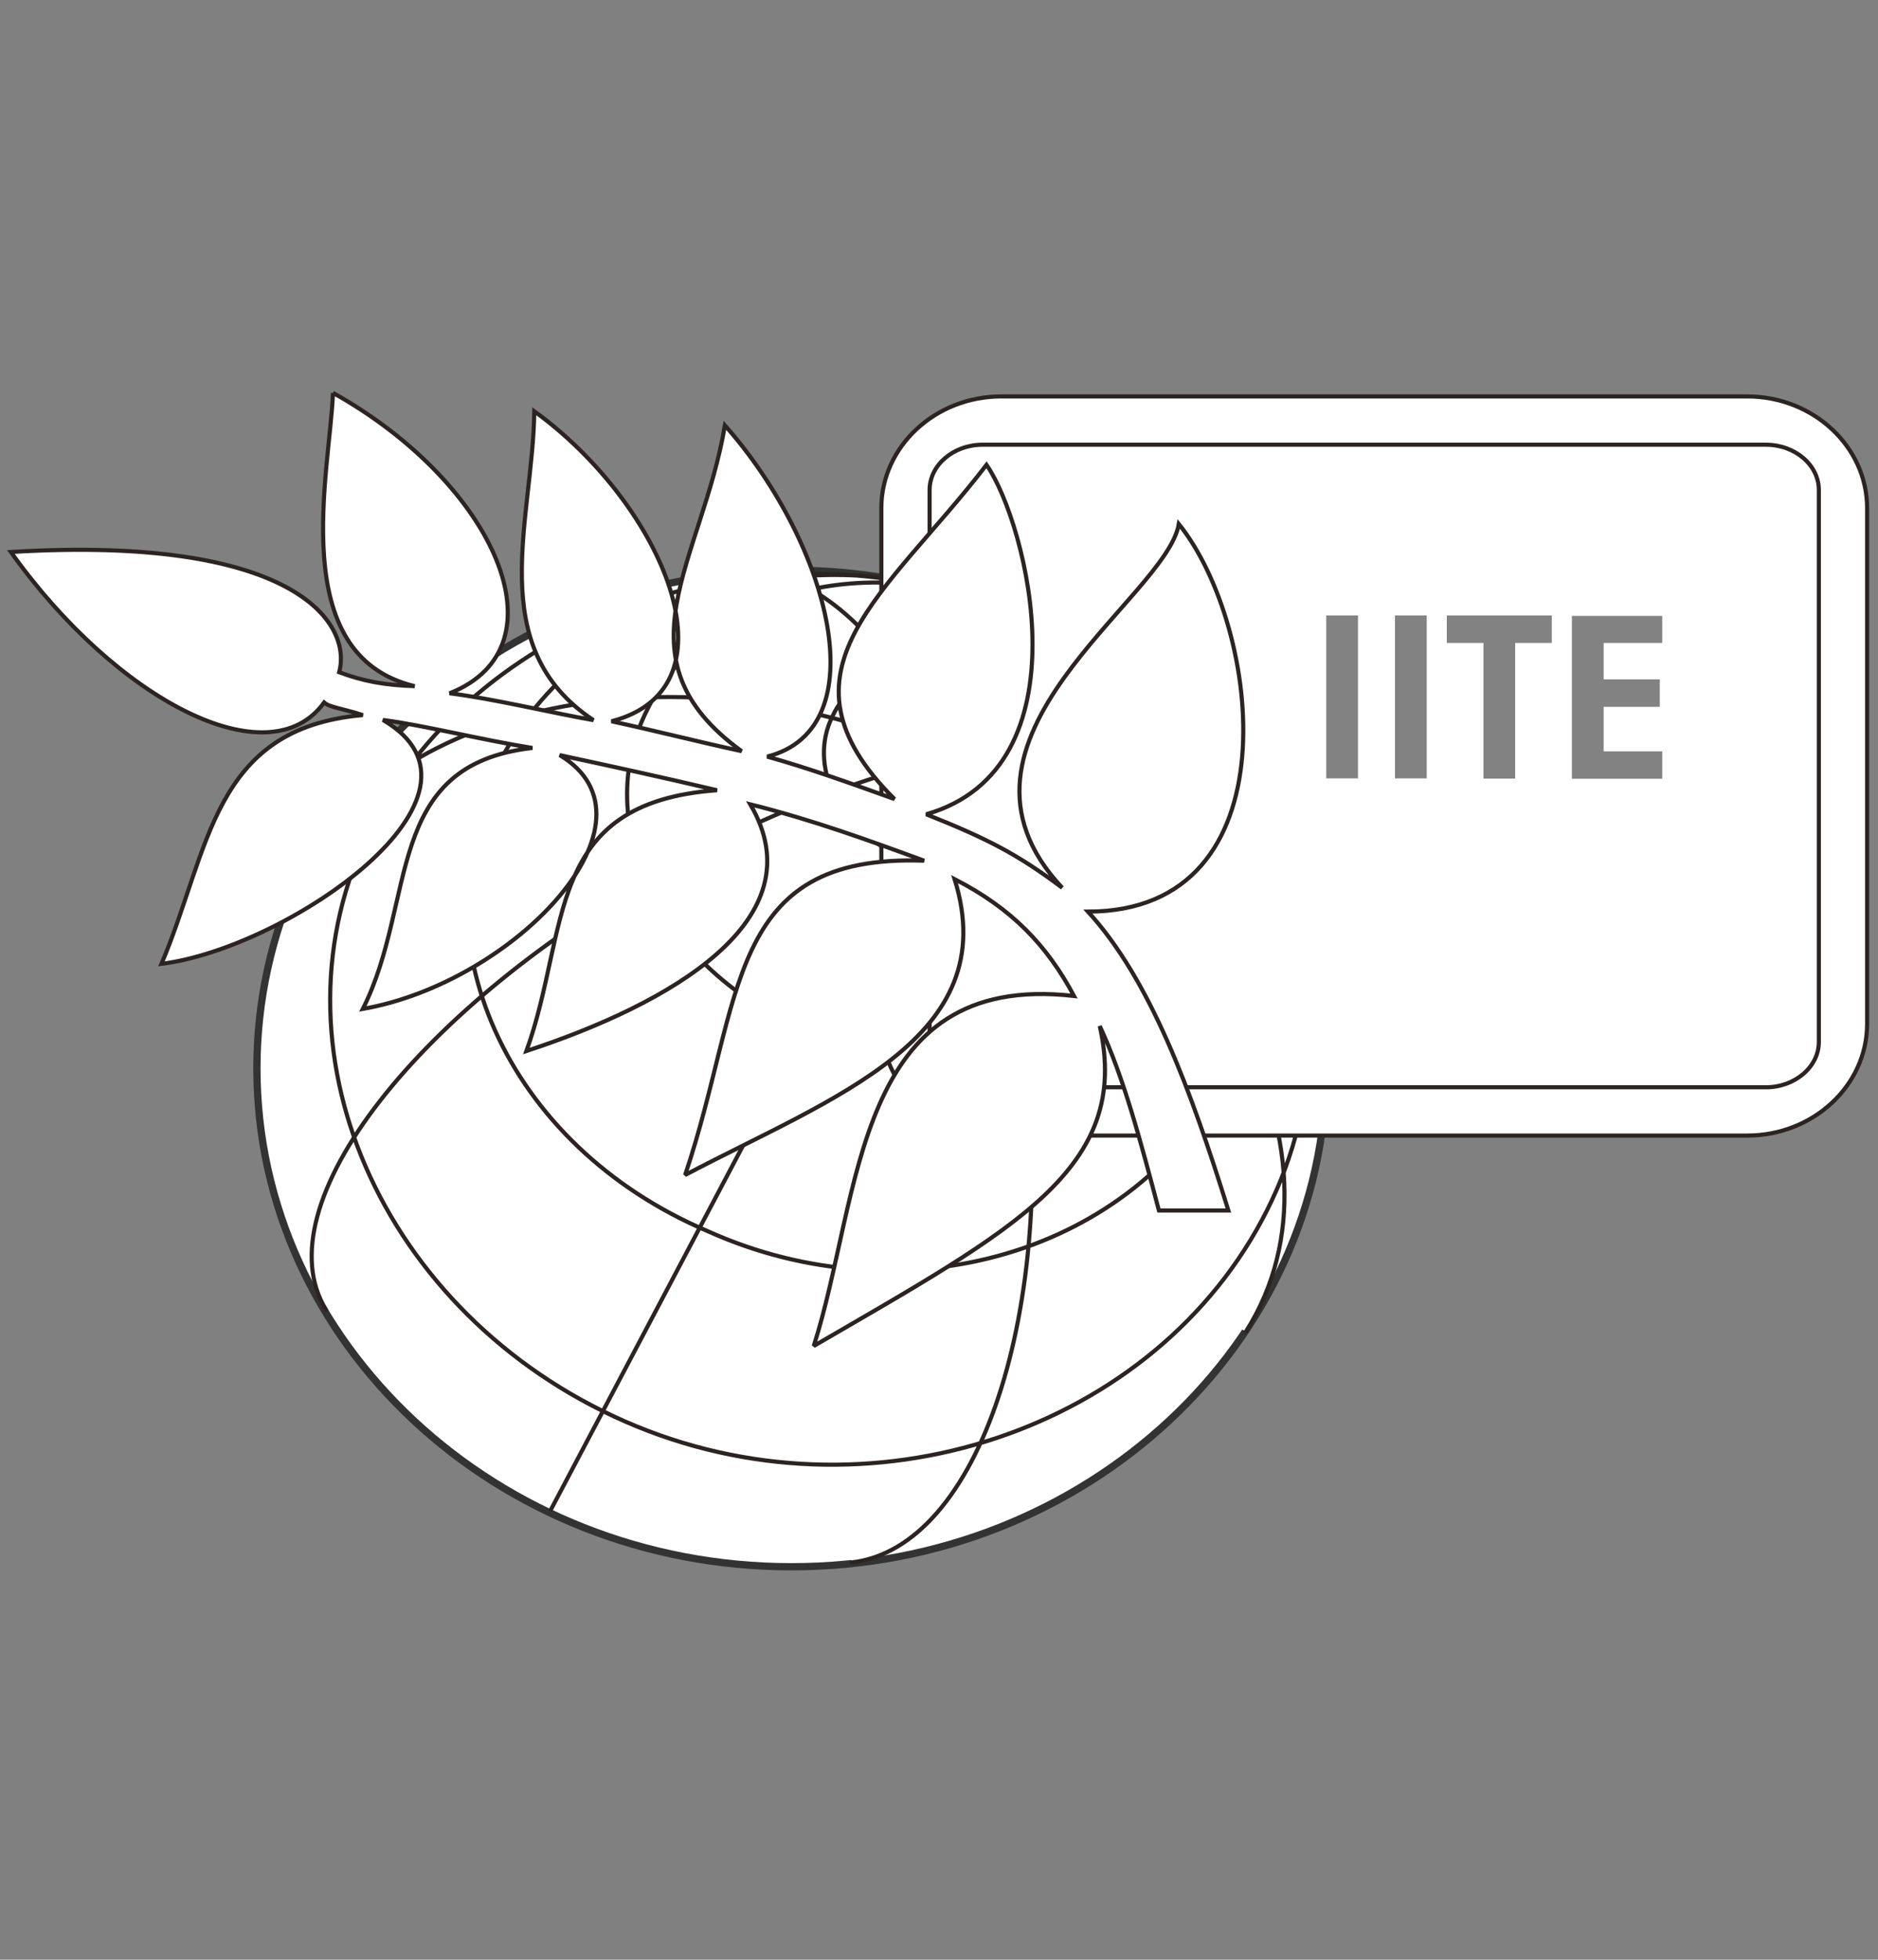 <?xml version="1.0" encoding="utf-8"?>
<!-- Generator: Adobe Illustrator 23.0.0, SVG Export Plug-In . SVG Version: 6.00 Build 0)  -->
<svg version="1.1" id="Layer_1" xmlns="http://www.w3.org/2000/svg" xmlns:xlink="http://www.w3.org/1999/xlink" x="0px" y="0px"
	 viewBox="0 0 100 104.3" style="enable-background:new 0 0 100 104.3;" xml:space="preserve">
<rect x="0" y="0" width="100" height="104.3" fill="#808080" stroke="none"/>
<style type="text/css">
	.st0{fill-rule:evenodd;clip-rule:evenodd;fill:#FFFFFF;}
	.st1{fill:#FFFFFF;stroke:#333333;stroke-width:0.387;stroke-linecap:round;stroke-linejoin:round;stroke-miterlimit:2.613;}
	.st2{fill:#FFFFFF;stroke:#2B2422;stroke-width:0.219;stroke-linecap:round;stroke-linejoin:round;stroke-miterlimit:2.613;}
	.st3{fill:#FFFFFF;stroke:#2B2422;stroke-width:0.219;stroke-miterlimit:2.613;}
	.st4{fill:#828282;}
</style>
<path class="st0" d="M42.14,30.35c15.69,0,28.48,11.91,28.48,26.51c0,14.61-12.79,26.53-28.48,26.53
	c-15.67,0-28.46-11.91-28.46-26.53C13.68,42.26,26.47,30.35,42.14,30.35"/>
<path class="st1" d="M42.14,30.35c15.69,0,28.48,11.91,28.48,26.51c0,14.61-12.79,26.53-28.48,26.53
	c-15.67,0-28.46-11.91-28.46-26.53C13.68,42.26,26.47,30.35,42.14,30.35z"/>
<path class="st2" d="M54.51,32.67L29.34,80.34 M19.74,44.09c-5.82,11.62,0.6,25.9,13.55,31.57c12.95,5.67,28.3,0.45,34.18-11.25
	c5.89-11.7-0.21-25.85-13.11-31.57C41.46,27.13,25.56,32.48,19.74,44.09z M44.33,38.12c-1.3,2.58,0.25,6.02,3.65,7.45
	c3.32,1.49,6.95,0.56,8.36-2.2c1.34-2.73-0.35-5.84-3.68-7.33C49.36,34.43,45.57,35.43,44.33,38.12z M34.47,37.76
	c-3.09,6.09,0.68,13.83,8.54,17.14c7.68,3.46,16.29,1.26,19.66-5.12c2.96-6.17-0.85-13.69-8.61-17.12
	C46.39,29.11,37.54,31.48,34.47,37.76L34.47,37.76z M26.51,40.75c-4.52,9.18,0.42,20.22,11.2,24.79
	c10.48,4.71,22.69,1.17,27.59-8.23c4.38-9.07-0.62-20.04-11.28-24.63C43.56,27.91,31.01,31.66,26.51,40.75L26.51,40.75z
	 M17.36,69.71c-3.41-5.53,4.92-16.19,18.31-23.57s27.21-8.99,30.63-3.46 M45.35,83.16c6.79-0.79,10.96-13.39,9.23-27.79
	S45.89,29.66,39.1,30.45 M66.35,70.86c6.09-9.63-2.04-24.2-16.03-30.54s-30.24-3.01-34.82,7.26"/>
<path class="st0" d="M53.31,21.1h39.73c3.51,0,6.38,2.67,6.38,5.94V54.5c0,3.27-2.87,5.94-6.38,5.94H53.31
	c-3.51,0-6.38-2.67-6.38-5.94V27.04C46.93,23.77,49.8,21.1,53.31,21.1L53.31,21.1z M52.32,23.67h41.71c1.55,0,2.82,1.08,2.82,2.41
	v29.38c0,1.32-1.27,2.41-2.82,2.41H52.32c-1.55,0-2.82-1.08-2.82-2.41V26.08C49.5,24.75,50.77,23.67,52.32,23.67"/>
<path class="st3" d="M53.31,21.1h39.73c3.51,0,6.38,2.67,6.38,5.94V54.5c0,3.27-2.87,5.94-6.38,5.94H53.31
	c-3.51,0-6.38-2.67-6.38-5.94V27.04C46.93,23.77,49.8,21.1,53.31,21.1L53.31,21.1z M52.32,23.67h41.71c1.55,0,2.82,1.08,2.82,2.41
	v29.38c0,1.32-1.27,2.41-2.82,2.41H52.32c-1.55,0-2.82-1.08-2.82-2.41V26.08C49.5,24.75,50.77,23.67,52.32,23.67z"/>
<path class="st0" d="M17.73,20.91c-0.15,4.14-2.56,13.96,4.35,15.61c-1.62-0.05-2.75-0.27-4.02-0.74c0.72-2.69-2.51-7.31-17.48-6.4
	c5.63,7.89,13.72,12.1,16.68,8.01l0,0c0.29,0.26,0.91,0.3,2.06,0.67c-8.02,0.7-8.14,7.15-10.72,13.24
	c6.69-0.83,18.62-9.01,11.79-12.98c2.13,0.27,5.15,1.04,7.96,1.49c-7.98,0.9-6.12,8.11-9.03,13.89
	c8.14-1.43,16.27-10.06,10.48-13.51c2.74,0.59,5.56,1.2,8.38,1.87c-9.27,0.67-7.81,7.42-10.15,13.88
	c7.57-2.48,15.55-6.97,11.92-13.13c3.3,0.82,6.37,1.94,9.26,3c-10.63-0.38-9.58,7.42-12.73,16.73c7.83-4.13,17-7.27,14.35-15.75
	c3.06,1.57,4.92,3.53,6.36,6.22c-11.76-1.34-11.28,10.6-13.86,18.63c10.72-6.23,16.93-9.45,15.23-17.03
	c1.29,2.77,2.18,6.15,3.15,9.82h3.7c-2.01-6.46-4.18-12.31-7.48-15.91c11.03,0,9.26-15.14,4.84-20.63
	c-0.66,3.97-13.61,11.47-6.21,19.36c-2.41-1.81-4.03-2.63-7.24-3.91c8.62-2.47,5.4-15.45,3.21-18.6
	c-5.31,6.91-11.75,10.96-4.9,17.79c-2.51-0.9-4.59-1.65-6.78-2.26c5.88-1.49,3.39-11.25-2.25-17.63
	c-1.21,7.21-5.95,12.39,0.89,17.34c-2.1-0.45-4.83-1.14-6.93-1.59c6.93-1.79,2.73-11.55-4.11-16.5c-0.07,5.79-2.74,12.53,3.15,16.44
	c-2.19-0.38-5.31-1.14-7.66-1.43C30.22,34.42,26.35,25.72,17.73,20.91"/>
<path class="st3" d="M17.73,20.91c-0.15,4.14-2.56,13.96,4.35,15.61c-1.62-0.05-2.75-0.27-4.02-0.74c0.72-2.69-2.51-7.31-17.48-6.4
	c5.63,7.89,13.72,12.1,16.68,8.01l0,0c0.29,0.26,0.91,0.3,2.06,0.67c-8.02,0.7-8.14,7.15-10.72,13.24
	c6.69-0.83,18.62-9.01,11.79-12.98c2.13,0.27,5.15,1.04,7.96,1.49c-7.98,0.9-6.12,8.11-9.03,13.89
	c8.14-1.43,16.27-10.06,10.48-13.51c2.74,0.59,5.56,1.2,8.38,1.87c-9.27,0.67-7.81,7.42-10.15,13.88
	c7.57-2.48,15.55-6.97,11.92-13.13c3.3,0.82,6.37,1.94,9.26,3c-10.63-0.38-9.58,7.42-12.73,16.73c7.83-4.13,17-7.27,14.35-15.75
	c3.06,1.57,4.92,3.53,6.36,6.22c-11.76-1.34-11.28,10.6-13.86,18.63c10.72-6.23,16.93-9.45,15.23-17.03
	c1.29,2.77,2.18,6.15,3.15,9.82h3.7c-2.01-6.46-4.18-12.31-7.48-15.91c11.03,0,9.26-15.14,4.84-20.63
	c-0.66,3.97-13.61,11.47-6.21,19.36c-2.41-1.81-4.03-2.63-7.24-3.91c8.62-2.47,5.4-15.45,3.21-18.6
	c-5.31,6.91-11.75,10.96-4.9,17.79c-2.51-0.9-4.59-1.65-6.78-2.26c5.88-1.49,3.39-11.25-2.25-17.63
	c-1.21,7.21-5.95,12.39,0.89,17.34c-2.1-0.45-4.83-1.14-6.93-1.59c6.93-1.79,2.73-11.55-4.11-16.5c-0.07,5.79-2.74,12.53,3.15,16.44
	c-2.19-0.38-5.31-1.14-7.66-1.43C30.22,34.42,26.35,25.72,17.73,20.91"/>
<path class="st4" d="M72.31,41.43h-1.69v-8.67h1.69 M75.97,32.76v8.67h-1.69v-8.67H75.97z M80.68,34.22v7.22h-1.69v-7.22h-1.95
	v-1.46h5.59v1.46C82.63,34.22,80.68,34.22,80.68,34.22z M88.51,34.22h-3.12v1.94h2.99v1.46h-2.99v2.37h3.12v1.46H83.7v-8.67h4.81
	L88.51,34.22L88.51,34.22z"/>
</svg>
